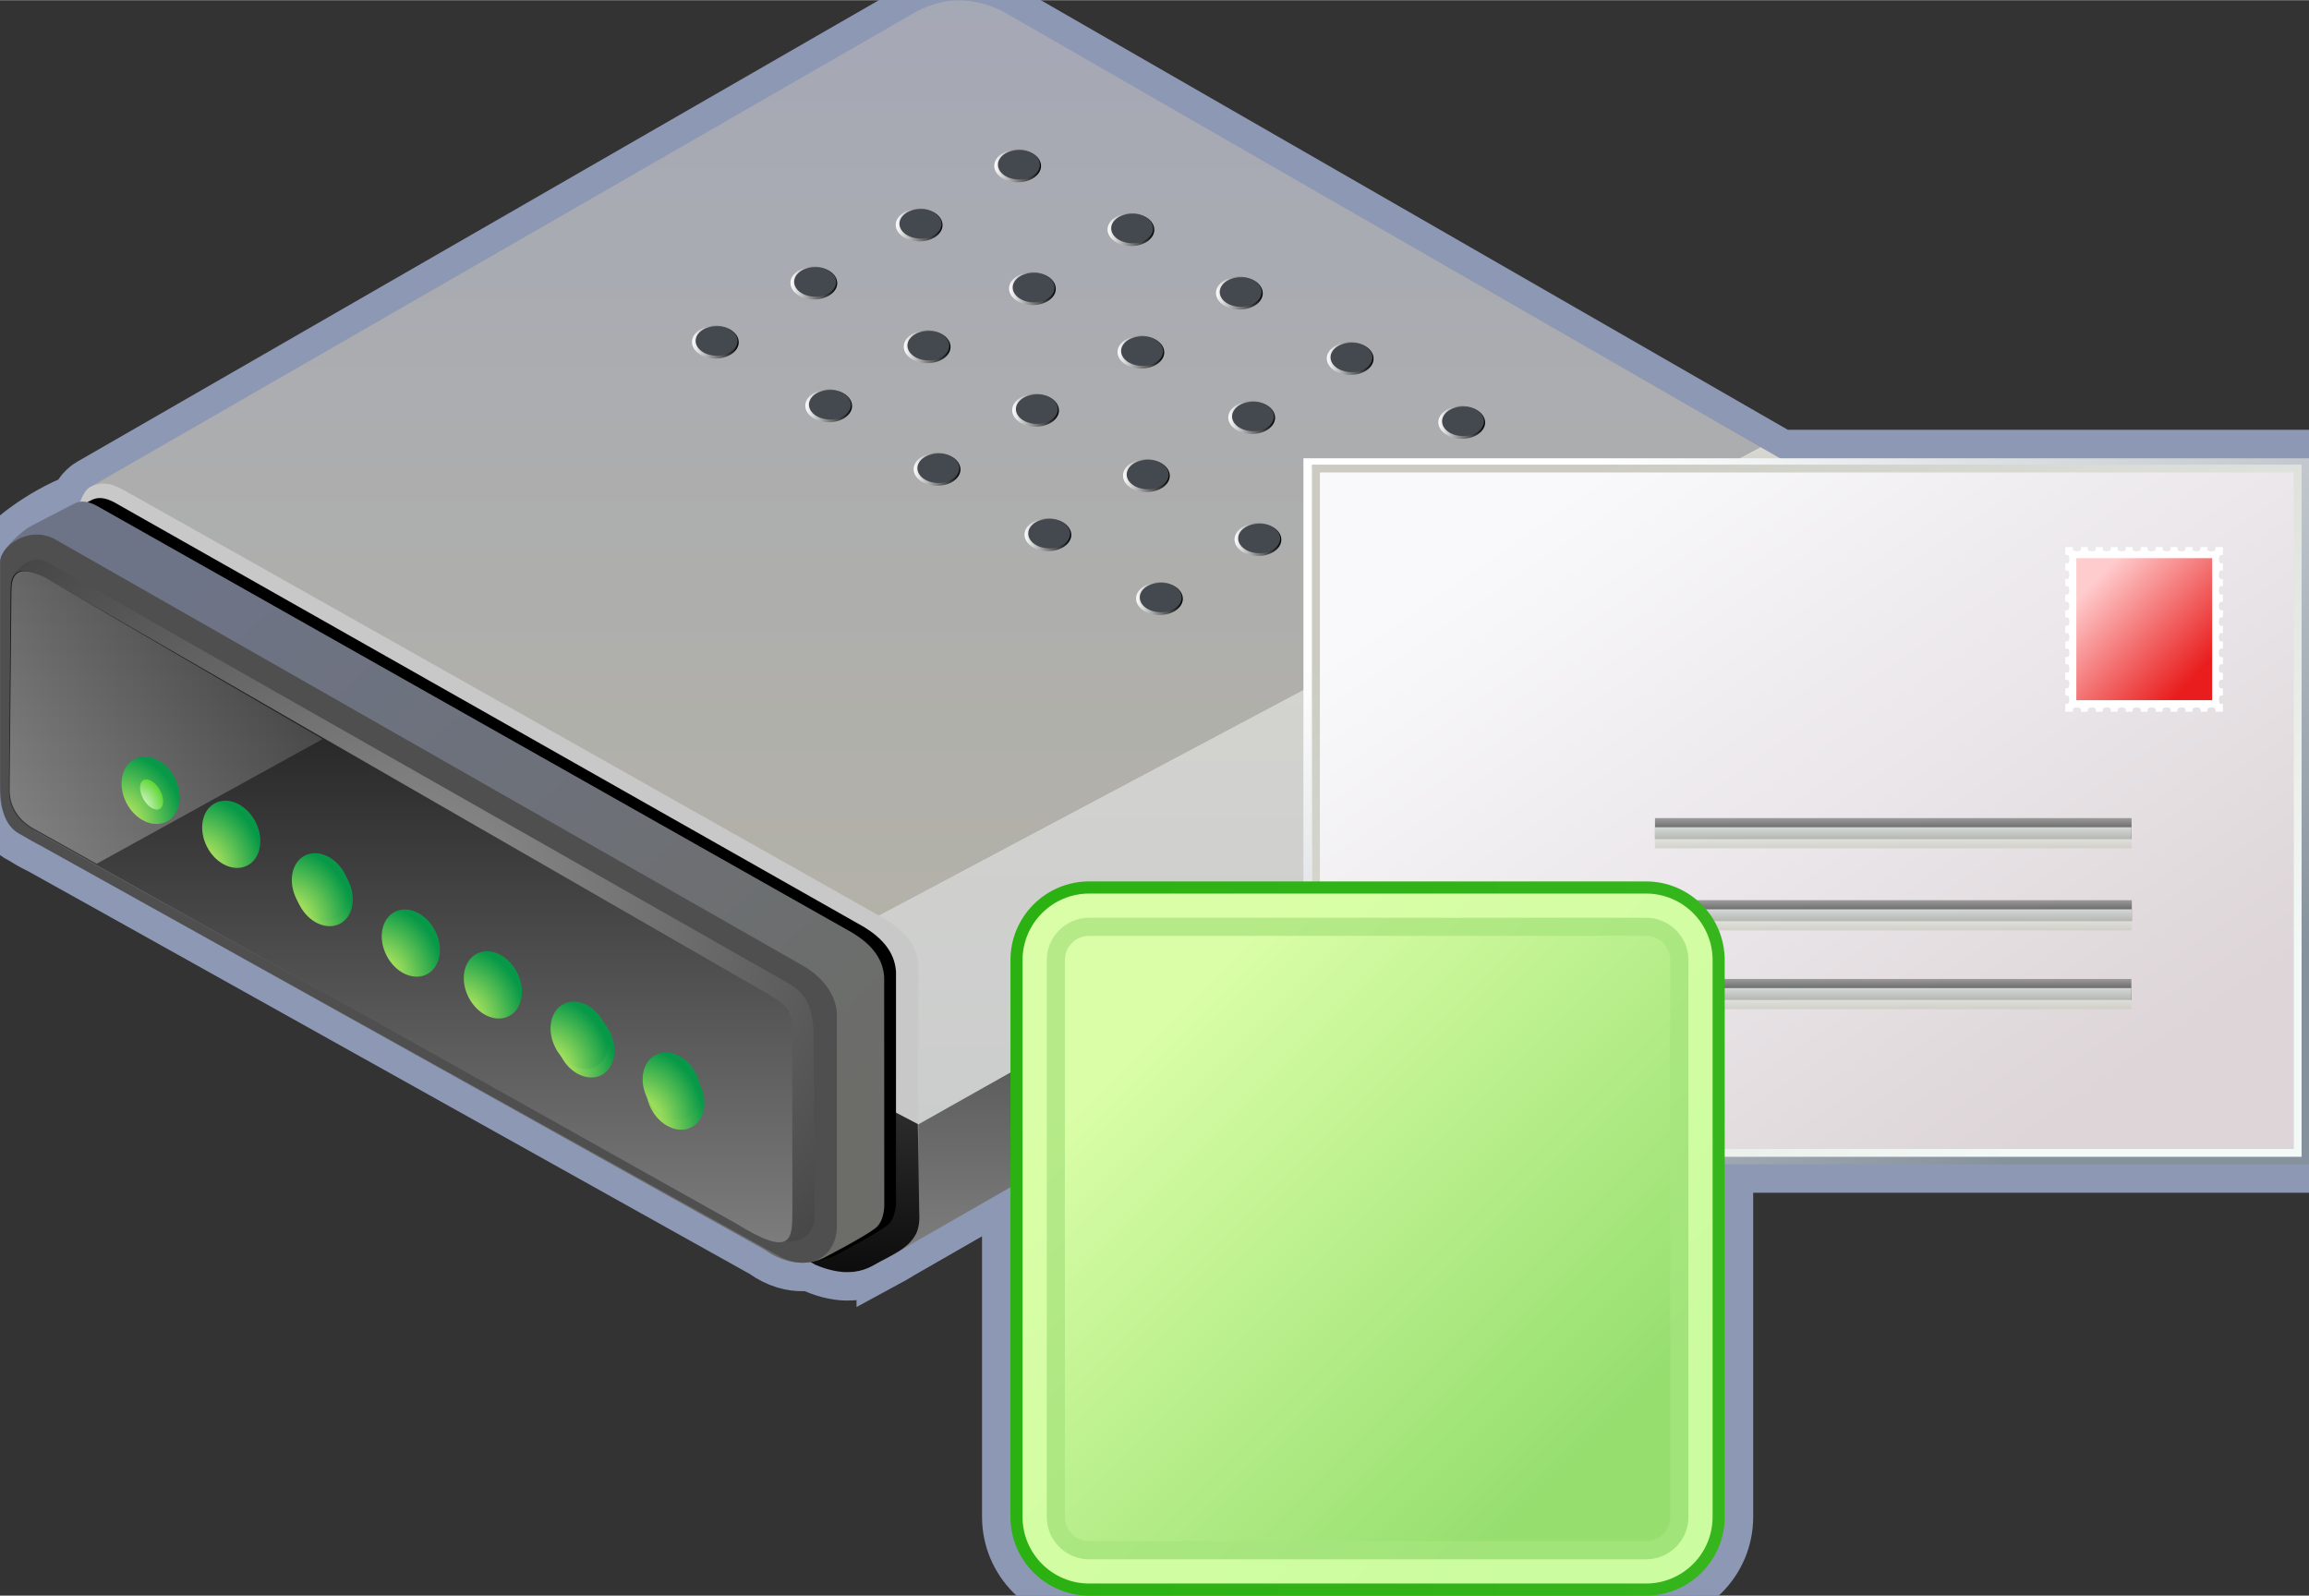 <svg xmlns="http://www.w3.org/2000/svg" xmlns:xlink="http://www.w3.org/1999/xlink" version="1.1" width="0.845" height="0.584" viewBox="0 0 60.824 42.027">
  <rect x="0" y="0" width="60.824" height="42.027" fill="#333333" stroke="none"/>
  <title><![CDATA[XMPP Gateway]]></title>
  <g transform=" scale(1) ">
    <path xmlns="http://www.w3.org/2000/svg" d="  M46.889,12.067 L46.373,11.772 L45.926,12.009 L46.376,11.768 L26.629,0.412 C26.629,0.412 26.032,0 25.248,0 C24.538,0 23.939,0.412 23.939,0.412 L2.422,12.8 C2.386,12.817 2.163,12.95 2.074,13.218 C1.09,13.589 0.26,14.298 0.146,14.462 C0.062,14.564 0.012,14.673 0.005,14.771 C0.005,14.773 0.005,14.776 0.005,14.777 C0.004,14.781 0.004,14.786 0.004,14.79 L0.004,14.795 C0.002,14.808 0.001,14.821 0.001,14.833 L0.001,20.895 C0.001,21.064 0.027,21.221 0.083,21.368 C0.15,21.613 0.271,21.817 0.484,21.944 L0.66,22.042 C0.781,22.123 0.922,22.201 1.082,22.276 L2.919,23.299 L20.137,32.911 C20.527,33.192 20.883,33.263 21.157,33.257 C21.175,33.257 21.194,33.255 21.212,33.255 C21.244,33.252 21.274,33.249 21.305,33.246 C21.32,33.245 21.337,33.243 21.352,33.24 L21.475,33.31 C21.811,33.452 22.127,33.521 22.424,33.501 C22.438,33.501 22.451,33.501 22.464,33.499 C22.487,33.498 22.512,33.492 22.537,33.489 C22.576,33.483 22.616,33.477 22.658,33.469 C22.674,33.463 22.69,33.457 22.706,33.453 C22.749,33.44 22.793,33.428 22.836,33.41 C22.898,33.386 22.958,33.358 23.018,33.322 C23.122,33.266 23.219,33.213 23.313,33.163 L23.313,33.164 L23.324,33.158 C23.387,33.124 23.448,33.092 23.506,33.059 C23.573,33.022 23.635,32.983 23.697,32.944 L26.619,31.266 L26.619,39.954 C26.619,41.096 27.548,42.027 28.691,42.027 L43.361,42.027 C44.504,42.027 45.433,41.097 45.433,39.954 L45.433,30.665 L60.824,30.665 L60.824,30.561 L60.824,12.067 L46.889,12.067 Z" style="stroke-width: 1.5; stroke: #8d98b5; stroke-dasharray: none; stroke-linecap: butt; stroke-linejoin: miter; fill: none; "/>
    <defs xmlns="http://www.w3.org/2000/svg" xmlns:xlink="http://www.w3.org/1999/xlink">
      <linearGradient id="grad9802">
        <stop offset="0%" stop-color="#515872" stop-opacity="1"/>
        <stop offset="100%" stop-color="#95a8c2" stop-opacity="1"/>
      </linearGradient>
      <linearGradient xlink:href="#grad9802" id="grad9803" x1="0" y1="0" x2="0" y2="1" gradientTransform="rotate(180 .5 .5)" gradientUnits="objectBoundingBox">
  </linearGradient>
    </defs>
    <path xmlns="http://www.w3.org/2000/svg" d="  M26.5,0.37 C26.5,0.37 25.709,0.043 25.235,0.057 C24.842,0.069 24.154,0.355 24.154,0.355 L2.495,12.831 L22.46,24.611 L46.376,11.768 L26.5,0.37 Z" style="fill-rule: evenodd; fill: url(#grad9803); "/>
    <defs xmlns="http://www.w3.org/2000/svg" xmlns:xlink="http://www.w3.org/1999/xlink">
      <linearGradient id="grad9804">
        <stop offset="0%" stop-color="#7f7f7f" stop-opacity="1"/>
        <stop offset="100%" stop-color="#0c0c0c" stop-opacity="1"/>
      </linearGradient>
      <linearGradient xlink:href="#grad9804" id="grad9805" x1="0" y1="0" x2="0" y2="1" gradientTransform="rotate(180 .5 .5)" gradientUnits="objectBoundingBox">
  </linearGradient>
    </defs>
    <path xmlns="http://www.w3.org/2000/svg" d="  M23.303,29.993 L23.313,33.165 L47.501,19.283 C47.991,19.003 48.048,18.841 48.041,18.163 C48.04,18.105 48.04,16.178 48.04,16.178 L23.303,29.993 Z" style="fill-rule: evenodd; fill: url(#grad9805); "/>
    <defs xmlns="http://www.w3.org/2000/svg" xmlns:xlink="http://www.w3.org/1999/xlink">
      <linearGradient id="grad9806">
        <stop offset="0%" stop-color="#858273" stop-opacity="1"/>
        <stop offset="100%" stop-color="#6e7488" stop-opacity="1"/>
      </linearGradient>
      <linearGradient xlink:href="#grad9806" id="grad9807" x1="0" y1="0" x2="0" y2="1" gradientTransform="rotate(180 .5 .5)" gradientUnits="objectBoundingBox">
  </linearGradient>
    </defs>
    <path xmlns="http://www.w3.org/2000/svg" d="  M26.629,0.413 C26.629,0.413 26.032,0.001 25.248,0.001 C24.538,0.001 23.939,0.413 23.939,0.413 L2.418,12.799 L22.461,24.611 L46.376,11.768 L26.629,0.413 Z" style="fill-rule: evenodd; fill: url(#grad9807); "/>
    <defs xmlns="http://www.w3.org/2000/svg" xmlns:xlink="http://www.w3.org/1999/xlink">
      <linearGradient id="grad9808">
        <stop offset="0%" stop-color="#ffffff" stop-opacity="0.38"/>
        <stop offset="100%" stop-color="#ffffff" stop-opacity="0.38"/>
      </linearGradient>
      <linearGradient xlink:href="#grad9808" id="grad9809" x1="0" y1="0" x2="0" y2="1" gradientTransform="rotate(180 .5 .5)" gradientUnits="objectBoundingBox">
  </linearGradient>
    </defs>
    <path xmlns="http://www.w3.org/2000/svg" d="  M26.629,0.413 C26.629,0.413 26.032,0.001 25.248,0.001 C24.538,0.001 23.939,0.413 23.939,0.413 L2.418,12.799 L23.109,24.184 L46.376,11.768 L26.629,0.413 Z" style="fill-rule: evenodd; fill: url(#grad9809); "/>
    <defs xmlns="http://www.w3.org/2000/svg" xmlns:xlink="http://www.w3.org/1999/xlink">
      <linearGradient id="grad9810">
        <stop offset="0%" stop-color="#858273" stop-opacity="1"/>
        <stop offset="100%" stop-color="#616766" stop-opacity="1"/>
      </linearGradient>
      <linearGradient xlink:href="#grad9810" id="grad9811" x1="0" y1="0" x2="0" y2="1" gradientTransform="rotate(-0 .5 .5)" gradientUnits="objectBoundingBox">
  </linearGradient>
    </defs>
    <path xmlns="http://www.w3.org/2000/svg" d="  M23.773,25.061 C23.773,26.799 23.809,29.828 23.809,29.828 L48.04,16.177 C48.04,16.177 48.038,13.393 48.035,13.342 C48.014,12.659 47.501,12.417 47.501,12.417 L46.374,11.771 L23.055,24.157 C23.055,24.157 23.773,24.305 23.773,25.061 Z" style="fill-rule: evenodd; fill: url(#grad9811); "/>
    <defs xmlns="http://www.w3.org/2000/svg" xmlns:xlink="http://www.w3.org/1999/xlink">
      <linearGradient id="grad9812">
        <stop offset="0%" stop-color="#ffffff" stop-opacity="0.671"/>
        <stop offset="100%" stop-color="#ffffff" stop-opacity="0.671"/>
      </linearGradient>
      <linearGradient xlink:href="#grad9812" id="grad9813" x1="0" y1="0" x2="0" y2="1" gradientTransform="rotate(-0 .5 .5)" gradientUnits="objectBoundingBox">
  </linearGradient>
    </defs>
    <path xmlns="http://www.w3.org/2000/svg" d="  M23.773,25.061 C23.773,26.799 23.809,29.828 23.809,29.828 L48.04,16.177 C48.04,16.177 48.038,13.393 48.035,13.342 C48.014,12.659 47.501,12.417 47.501,12.417 L46.374,11.771 L23.055,24.157 C23.055,24.157 23.773,24.305 23.773,25.061 Z" style="fill-rule: evenodd; fill: url(#grad9813); "/>
    <path xmlns="http://www.w3.org/2000/svg" d="  M24.196,25.424 C24.161,24.869 23.789,24.499 23.351,24.224 C23.351,24.224 3.704,13.145 3.341,12.949 C3.086,12.812 2.905,12.706 2.632,12.739 C2.308,12.79 2.242,12.932 2.159,13.1 C2.074,13.268 1.988,13.636 1.99,13.964 L2.006,21.31 C2.006,21.913 2.314,22.234 2.887,22.588 L21.475,33.286 C22.045,33.523 22.504,33.614 23.018,33.322 C23.485,33.057 23.868,32.926 24.088,32.527 C24.215,32.3 24.184,31.979 24.184,31.979 L24.196,25.424 Z" style="fill-rule: evenodd; fill: #c9c8c9; "/>
    <defs xmlns="http://www.w3.org/2000/svg" xmlns:xlink="http://www.w3.org/1999/xlink">
      <linearGradient id="grad9814">
        <stop offset="0%" stop-color="#7f7f7f" stop-opacity="1"/>
        <stop offset="100%" stop-color="#0c0c0c" stop-opacity="1"/>
      </linearGradient>
      <linearGradient xlink:href="#grad9814" id="grad9815" x1="0" y1="0" x2="0" y2="1" gradientTransform="rotate(-0 .5 .5)" gradientUnits="objectBoundingBox">
  </linearGradient>
    </defs>
    <path xmlns="http://www.w3.org/2000/svg" d="  M24.178,29.605 L1.983,17.965 C1.983,17.965 1.73,21.757 2.303,22.111 L21.475,33.31 C22.045,33.549 22.551,33.59 23.018,33.322 C23.483,33.056 23.9,32.912 24.12,32.516 C24.246,32.285 24.215,31.966 24.215,31.966 L24.178,29.605 Z" style="fill-rule: evenodd; fill: url(#grad9815); "/>
    <path xmlns="http://www.w3.org/2000/svg" d="  M23.603,25.59 C23.567,25.045 23.197,24.682 22.759,24.413 C22.759,24.413 3.174,13.316 3.021,13.233 C2.759,13.091 2.572,13.086 2.415,13.166 C1.99,13.383 1.197,13.789 1.149,13.832 C0.869,14.033 0.417,14.414 0.42,14.738 L0.42,20.863 C0.42,21.455 0.722,21.902 1.568,22.285 L20.414,32.846 C21.29,33.475 22.001,33.065 22.001,33.065 C22.001,33.065 23.05,32.519 23.363,32.28 C23.632,32.074 23.602,31.602 23.602,31.602 L23.603,25.59 Z" style="fill-rule: evenodd; fill: #000000; "/>
    <defs xmlns="http://www.w3.org/2000/svg" xmlns:xlink="http://www.w3.org/1999/xlink">
      <linearGradient id="grad9816">
        <stop offset="0%" stop-color="#6c6d69" stop-opacity="1"/>
        <stop offset="100%" stop-color="#6e7488" stop-opacity="1"/>
      </linearGradient>
      <linearGradient xlink:href="#grad9816" id="grad9817" x1="0" y1="0" x2="0" y2="1" gradientTransform="rotate(135 .5 .5)" gradientUnits="objectBoundingBox">
  </linearGradient>
    </defs>
    <path xmlns="http://www.w3.org/2000/svg" d="  M23.291,25.73 C23.256,25.191 22.89,24.832 22.456,24.567 C22.456,24.567 2.712,13.406 2.561,13.325 C2.301,13.184 2.117,13.18 1.961,13.259 C1.541,13.473 0.756,13.876 0.708,13.918 C0.43,14.116 0,14.514 0.002,14.833 L0.002,20.895 C0.002,21.481 0.298,21.923 1.139,22.302 L20.137,32.911 C21.003,33.533 21.706,33.127 21.706,33.127 C21.706,33.127 22.746,32.588 23.056,32.351 C23.322,32.148 23.294,31.68 23.294,31.68 L23.291,25.73 Z" style="fill-rule: evenodd; fill: url(#grad9817); "/>
    <path xmlns="http://www.w3.org/2000/svg" d="  M22.045,32.261 C22.064,33.021 21.424,33.502 20.604,33.13 L0.484,21.944 C0.09,21.709 0.004,21.207 0.004,20.672 L0.004,14.79 C0.004,14.408 0.721,13.833 1.424,14.186 L21.235,25.481 C21.735,25.802 22.045,26.265 22.045,26.734 L22.045,32.261 Z" style="fill-rule: evenodd; fill: #4f4f4f; "/>
    <defs xmlns="http://www.w3.org/2000/svg">
      <radialGradient id="grad9818" cx="50%" cy="50%" r="100%">
        <stop offset="0%" stop-color="#929292" stop-opacity="1"/>
        <stop offset="100%" stop-color="#252425" stop-opacity="1"/>
      </radialGradient>
    </defs>
    <path xmlns="http://www.w3.org/2000/svg" d="  M21.462,31.988 C21.462,32.714 20.765,33.115 19.134,32.028 L1.165,22.031 C1.041,21.965 0.279,21.529 0.227,20.901 L0.283,15.374 C0.326,15.064 0.746,14.577 1.224,14.789 L20.791,25.91 C21.142,26.123 21.4,26.416 21.425,27.113 L21.462,31.988 Z" style="fill-rule: evenodd; fill: url(#grad9818); "/>
    <defs xmlns="http://www.w3.org/2000/svg" xmlns:xlink="http://www.w3.org/1999/xlink">
      <linearGradient id="grad9819">
        <stop offset="0%" stop-color="#7f7f7f" stop-opacity="1"/>
        <stop offset="100%" stop-color="#0c0c0c" stop-opacity="1"/>
      </linearGradient>
      <linearGradient xlink:href="#grad9819" id="grad9820" x1="0" y1="0" x2="0" y2="1" gradientTransform="rotate(180 .5 .5)" gradientUnits="objectBoundingBox">
  </linearGradient>
    </defs>
    <path xmlns="http://www.w3.org/2000/svg" d="  M20.873,31.841 C20.87,32.62 20.904,33.164 19.375,32.216 L0.86,21.838 C0.735,21.77 0.242,21.477 0.232,20.848 L0.281,15.601 C0.281,15.291 0.294,14.783 1.122,15.175 L20.314,26.227 C20.663,26.442 20.866,26.623 20.866,27.005 L20.873,31.841 Z" style="fill-rule: evenodd; fill: url(#grad9820); "/>
    <defs xmlns="http://www.w3.org/2000/svg" xmlns:xlink="http://www.w3.org/1999/xlink">
      <linearGradient id="grad9821">
        <stop offset="0%" stop-color="#7f7f7f" stop-opacity="0.369"/>
        <stop offset="100%" stop-color="#ffffff" stop-opacity="0.369"/>
      </linearGradient>
      <linearGradient xlink:href="#grad9821" id="grad9822" x1="0" y1="0" x2="0" y2="1" gradientTransform="rotate(90 .5 .5)" gradientUnits="objectBoundingBox">
  </linearGradient>
    </defs>
    <path xmlns="http://www.w3.org/2000/svg" d="  M2.548,22.747 L0.882,21.817 C0.758,21.75 0.266,21.457 0.254,20.831 L0.3,15.608 C0.3,15.299 0.314,14.791 1.141,15.183 L8.498,19.464 L2.548,22.747 Z" style="fill-rule: evenodd; fill: url(#grad9822); "/>
    <defs xmlns="http://www.w3.org/2000/svg">
      <linearGradient id="grad9823">
        <stop offset="0%" stop-color="#ffffff" stop-opacity="1"/>
        <stop offset="100%" stop-color="#000000" stop-opacity="1"/>
      </linearGradient>
    </defs>
    <path xmlns="http://www.w3.org/2000/svg" d="  M26.811,3.932 C26.473,3.929 26.195,4.12 26.192,4.358 C26.189,4.597 26.462,4.793 26.802,4.796 C27.142,4.799 27.42,4.609 27.423,4.37 C27.425,4.132 27.151,3.936 26.811,3.932 Z" style="fill-rule: evenodd; fill: url(#grad9823); "/>
    <path xmlns="http://www.w3.org/2000/svg" d="  M26.846,3.948 C26.54,3.944 26.291,4.117 26.288,4.331 C26.286,4.546 26.531,4.721 26.838,4.723 C27.141,4.727 27.39,4.556 27.393,4.342 C27.396,4.127 27.15,3.951 26.846,3.948 Z" style="fill-rule: evenodd; fill: #44494f; "/>
    <defs xmlns="http://www.w3.org/2000/svg">
      <linearGradient id="grad9824">
        <stop offset="0%" stop-color="#ffffff" stop-opacity="1"/>
        <stop offset="100%" stop-color="#000000" stop-opacity="1"/>
      </linearGradient>
    </defs>
    <path xmlns="http://www.w3.org/2000/svg" d="  M29.796,5.611 C29.456,5.608 29.179,5.799 29.176,6.038 C29.174,6.276 29.446,6.473 29.788,6.476 C30.126,6.48 30.404,6.289 30.406,6.05 C30.41,5.811 30.136,5.615 29.796,5.611 Z" style="fill-rule: evenodd; fill: url(#grad9824); "/>
    <path xmlns="http://www.w3.org/2000/svg" d="  M29.829,5.626 A0.388,0.552 90.756 1,1 29.272,6.007 A0.388,0.552 90.756 0,1 29.829,5.626 Z" style="fill-rule: evenodd; fill: #44494f; "/>
    <defs xmlns="http://www.w3.org/2000/svg">
      <linearGradient id="grad9825">
        <stop offset="0%" stop-color="#ffffff" stop-opacity="1"/>
        <stop offset="100%" stop-color="#000000" stop-opacity="1"/>
      </linearGradient>
    </defs>
    <path xmlns="http://www.w3.org/2000/svg" d="  M32.654,7.284 C32.314,7.28 32.035,7.471 32.032,7.71 C32.031,7.949 32.303,8.145 32.645,8.148 C32.984,8.152 33.261,7.961 33.263,7.723 C33.266,7.484 32.993,7.288 32.654,7.284 Z" style="fill-rule: evenodd; fill: url(#grad9825); "/>
    <path xmlns="http://www.w3.org/2000/svg" d="  M33.233,7.688 A0.551,0.388 180 1,1 32.682,7.3 A0.551,0.388 180 0,1 33.233,7.688 Z" style="fill-rule: evenodd; fill: #44494f; "/>
    <defs xmlns="http://www.w3.org/2000/svg">
      <linearGradient id="grad9826">
        <stop offset="0%" stop-color="#ffffff" stop-opacity="1"/>
        <stop offset="100%" stop-color="#000000" stop-opacity="1"/>
      </linearGradient>
    </defs>
    <path xmlns="http://www.w3.org/2000/svg" d="  M35.572,9.007 C35.232,9.004 34.955,9.194 34.951,9.434 C34.949,9.671 35.221,9.868 35.563,9.871 C35.903,9.874 36.181,9.685 36.182,9.445 C36.185,9.206 35.911,9.011 35.572,9.007 Z" style="fill-rule: evenodd; fill: url(#grad9826); "/>
    <path xmlns="http://www.w3.org/2000/svg" d="  M35.607,9.023 C35.301,9.019 35.052,9.191 35.049,9.405 C35.047,9.619 35.291,9.795 35.598,9.797 C35.901,9.8 36.15,9.63 36.153,9.415 C36.154,9.201 35.91,9.026 35.607,9.023 Z" style="fill-rule: evenodd; fill: #44494f; "/>
    <defs xmlns="http://www.w3.org/2000/svg">
      <linearGradient id="grad9827">
        <stop offset="0%" stop-color="#ffffff" stop-opacity="1"/>
        <stop offset="100%" stop-color="#000000" stop-opacity="1"/>
      </linearGradient>
    </defs>
    <path xmlns="http://www.w3.org/2000/svg" d="  M38.51,10.69 C38.169,10.686 37.892,10.877 37.889,11.116 C37.886,11.354 38.158,11.552 38.501,11.554 C38.841,11.557 39.118,11.367 39.121,11.128 C39.122,10.889 38.85,10.694 38.51,10.69 Z" style="fill-rule: evenodd; fill: url(#grad9827); "/>
    <path xmlns="http://www.w3.org/2000/svg" d="  M39.09,11.092 A0.551,0.388 180 1,1 38.539,10.705 A0.551,0.388 180 0,1 39.09,11.092 Z" style="fill-rule: evenodd; fill: #44494f; "/>
    <defs xmlns="http://www.w3.org/2000/svg">
      <linearGradient id="grad9828">
        <stop offset="0%" stop-color="#ffffff" stop-opacity="1"/>
        <stop offset="100%" stop-color="#000000" stop-opacity="1"/>
      </linearGradient>
    </defs>
    <path xmlns="http://www.w3.org/2000/svg" d="  M24.218,5.488 C23.878,5.485 23.6,5.676 23.597,5.915 C23.595,6.153 23.867,6.349 24.208,6.353 C24.549,6.357 24.826,6.167 24.828,5.927 C24.831,5.687 24.556,5.492 24.218,5.488 Z" style="fill-rule: evenodd; fill: url(#grad9828); "/>
    <path xmlns="http://www.w3.org/2000/svg" d="  M24.252,5.504 A0.388,0.554 90.596 1,1 23.694,5.886 A0.388,0.554 90.596 0,1 24.252,5.504 Z" style="fill-rule: evenodd; fill: #44494f; "/>
    <defs xmlns="http://www.w3.org/2000/svg">
      <linearGradient id="grad9829">
        <stop offset="0%" stop-color="#ffffff" stop-opacity="1"/>
        <stop offset="100%" stop-color="#000000" stop-opacity="1"/>
      </linearGradient>
    </defs>
    <path xmlns="http://www.w3.org/2000/svg" d="  M27.202,7.166 C26.861,7.163 26.584,7.354 26.581,7.593 C26.58,7.832 26.852,8.028 27.194,8.031 C27.532,8.035 27.809,7.844 27.811,7.606 C27.814,7.367 27.541,7.171 27.202,7.166 Z" style="fill-rule: evenodd; fill: url(#grad9829); "/>
    <path xmlns="http://www.w3.org/2000/svg" d="  M27.234,7.183 A0.388,0.552 90.647 1,1 26.677,7.564 A0.388,0.552 90.647 0,1 27.234,7.183 Z" style="fill-rule: evenodd; fill: #44494f; "/>
    <defs xmlns="http://www.w3.org/2000/svg">
      <linearGradient id="grad9830">
        <stop offset="0%" stop-color="#ffffff" stop-opacity="1"/>
        <stop offset="100%" stop-color="#000000" stop-opacity="1"/>
      </linearGradient>
    </defs>
    <path xmlns="http://www.w3.org/2000/svg" d="  M30.058,8.839 C29.719,8.836 29.442,9.027 29.439,9.265 C29.437,9.505 29.708,9.701 30.049,9.704 C30.389,9.708 30.667,9.518 30.668,9.278 C30.671,9.04 30.398,8.844 30.058,8.839 Z" style="fill-rule: evenodd; fill: url(#grad9830); "/>
    <path xmlns="http://www.w3.org/2000/svg" d="  M30.091,8.856 A0.388,0.553 90.647 1,1 29.533,9.237 A0.388,0.553 90.647 0,1 30.091,8.856 Z" style="fill-rule: evenodd; fill: #44494f; "/>
    <defs xmlns="http://www.w3.org/2000/svg">
      <linearGradient id="grad9831">
        <stop offset="0%" stop-color="#ffffff" stop-opacity="1"/>
        <stop offset="100%" stop-color="#000000" stop-opacity="1"/>
      </linearGradient>
    </defs>
    <path xmlns="http://www.w3.org/2000/svg" d="  M32.977,10.562 C32.638,10.559 32.359,10.751 32.356,10.988 C32.355,11.227 32.627,11.424 32.968,11.426 C33.307,11.431 33.585,11.24 33.588,11.002 C33.591,10.762 33.317,10.567 32.977,10.562 Z" style="fill-rule: evenodd; fill: url(#grad9831); "/>
    <path xmlns="http://www.w3.org/2000/svg" d="  M33.011,10.578 C32.707,10.575 32.459,10.746 32.455,10.96 C32.452,11.175 32.698,11.351 33.004,11.353 C33.307,11.357 33.556,11.185 33.559,10.971 C33.56,10.757 33.316,10.582 33.011,10.578 Z" style="fill-rule: evenodd; fill: #44494f; "/>
    <defs xmlns="http://www.w3.org/2000/svg">
      <linearGradient id="grad9832">
        <stop offset="0%" stop-color="#ffffff" stop-opacity="1"/>
        <stop offset="100%" stop-color="#000000" stop-opacity="1"/>
      </linearGradient>
    </defs>
    <path xmlns="http://www.w3.org/2000/svg" d="  M35.916,12.245 C35.575,12.242 35.297,12.433 35.295,12.673 C35.292,12.911 35.564,13.107 35.907,13.11 C36.245,13.114 36.523,12.923 36.526,12.684 C36.528,12.445 36.256,12.249 35.916,12.245 Z" style="fill-rule: evenodd; fill: url(#grad9832); "/>
    <path xmlns="http://www.w3.org/2000/svg" d="  M35.946,12.261 A0.388,0.55 90.647 1,1 35.391,12.643 A0.388,0.55 90.647 0,1 35.946,12.261 Z" style="fill-rule: evenodd; fill: #44494f; "/>
    <defs xmlns="http://www.w3.org/2000/svg">
      <linearGradient id="grad9833">
        <stop offset="0%" stop-color="#ffffff" stop-opacity="1"/>
        <stop offset="100%" stop-color="#000000" stop-opacity="1"/>
      </linearGradient>
    </defs>
    <path xmlns="http://www.w3.org/2000/svg" d="  M21.444,7.019 C21.104,7.015 20.827,7.206 20.823,7.444 C20.822,7.684 21.094,7.88 21.434,7.883 C21.773,7.887 22.052,7.697 22.054,7.457 C22.057,7.218 21.783,7.022 21.444,7.019 Z" style="fill-rule: evenodd; fill: url(#grad9833); "/>
    <path xmlns="http://www.w3.org/2000/svg" d="  M21.477,7.034 A0.388,0.553 90.596 1,1 20.92,7.416 A0.388,0.553 90.596 0,1 21.477,7.034 Z" style="fill-rule: evenodd; fill: #44494f; "/>
    <defs xmlns="http://www.w3.org/2000/svg">
      <linearGradient id="grad9834">
        <stop offset="0%" stop-color="#ffffff" stop-opacity="1"/>
        <stop offset="100%" stop-color="#000000" stop-opacity="1"/>
      </linearGradient>
    </defs>
    <path xmlns="http://www.w3.org/2000/svg" d="  M24.428,8.696 C24.088,8.693 23.809,8.884 23.808,9.124 C23.806,9.362 24.076,9.559 24.419,9.561 C24.759,9.566 25.036,9.375 25.039,9.136 C25.04,8.896 24.768,8.7 24.428,8.696 Z" style="fill-rule: evenodd; fill: url(#grad9834); "/>
    <path xmlns="http://www.w3.org/2000/svg" d="  M24.46,8.714 A0.387,0.551 90.596 1,1 23.904,9.096 A0.387,0.551 90.596 0,1 24.46,8.714 Z" style="fill-rule: evenodd; fill: #44494f; "/>
    <defs xmlns="http://www.w3.org/2000/svg">
      <linearGradient id="grad9835">
        <stop offset="0%" stop-color="#ffffff" stop-opacity="1"/>
        <stop offset="100%" stop-color="#000000" stop-opacity="1"/>
      </linearGradient>
    </defs>
    <path xmlns="http://www.w3.org/2000/svg" d="  M27.285,10.37 C26.945,10.367 26.667,10.557 26.664,10.796 C26.662,11.035 26.934,11.231 27.275,11.234 C27.616,11.238 27.893,11.047 27.895,10.809 C27.898,10.57 27.625,10.373 27.285,10.37 Z" style="fill-rule: evenodd; fill: url(#grad9835); "/>
    <path xmlns="http://www.w3.org/2000/svg" d="  M27.866,10.773 A0.552,0.388 180 1,1 27.314,10.385 A0.552,0.388 180 0,1 27.866,10.773 Z" style="fill-rule: evenodd; fill: #44494f; "/>
    <defs xmlns="http://www.w3.org/2000/svg">
      <linearGradient id="grad9836">
        <stop offset="0%" stop-color="#ffffff" stop-opacity="1"/>
        <stop offset="100%" stop-color="#000000" stop-opacity="1"/>
      </linearGradient>
    </defs>
    <path xmlns="http://www.w3.org/2000/svg" d="  M30.203,12.092 C29.864,12.089 29.585,12.28 29.584,12.52 C29.581,12.758 29.853,12.955 30.194,12.957 C30.533,12.961 30.811,12.77 30.814,12.531 C30.817,12.293 30.543,12.097 30.203,12.092 Z" style="fill-rule: evenodd; fill: url(#grad9836); "/>
    <path xmlns="http://www.w3.org/2000/svg" d="  M30.237,12.108 C29.931,12.104 29.682,12.277 29.68,12.491 C29.677,12.705 29.923,12.88 30.229,12.883 C30.532,12.887 30.782,12.716 30.785,12.502 C30.788,12.287 30.541,12.112 30.237,12.108 Z" style="fill-rule: evenodd; fill: #44494f; "/>
    <defs xmlns="http://www.w3.org/2000/svg">
      <linearGradient id="grad9837">
        <stop offset="0%" stop-color="#ffffff" stop-opacity="1"/>
        <stop offset="100%" stop-color="#000000" stop-opacity="1"/>
      </linearGradient>
    </defs>
    <path xmlns="http://www.w3.org/2000/svg" d="  M33.143,13.775 C32.8,13.772 32.524,13.963 32.521,14.202 C32.519,14.441 32.791,14.637 33.133,14.639 C33.471,14.644 33.751,14.454 33.752,14.214 C33.755,13.976 33.481,13.779 33.143,13.775 Z" style="fill-rule: evenodd; fill: url(#grad9837); "/>
    <path xmlns="http://www.w3.org/2000/svg" d="  M33.173,13.791 A0.388,0.552 90.647 1,1 32.617,14.172 A0.388,0.552 90.647 0,1 33.173,13.791 Z" style="fill-rule: evenodd; fill: #44494f; "/>
    <defs xmlns="http://www.w3.org/2000/svg">
      <linearGradient id="grad9838">
        <stop offset="0%" stop-color="#ffffff" stop-opacity="1"/>
        <stop offset="100%" stop-color="#000000" stop-opacity="1"/>
      </linearGradient>
    </defs>
    <path xmlns="http://www.w3.org/2000/svg" d="  M18.85,8.574 C18.51,8.57 18.232,8.761 18.23,9.001 C18.227,9.239 18.5,9.436 18.84,9.439 C19.179,9.443 19.458,9.252 19.459,9.013 C19.462,8.774 19.189,8.577 18.85,8.574 Z" style="fill-rule: evenodd; fill: url(#grad9838); "/>
    <path xmlns="http://www.w3.org/2000/svg" d="  M18.881,8.589 A0.388,0.552 90.647 1,1 18.325,8.971 A0.388,0.552 90.647 0,1 18.881,8.589 Z" style="fill-rule: evenodd; fill: #44494f; "/>
    <defs xmlns="http://www.w3.org/2000/svg">
      <linearGradient id="grad9839">
        <stop offset="0%" stop-color="#ffffff" stop-opacity="1"/>
        <stop offset="100%" stop-color="#000000" stop-opacity="1"/>
      </linearGradient>
    </defs>
    <path xmlns="http://www.w3.org/2000/svg" d="  M21.833,10.252 C21.494,10.249 21.216,10.441 21.214,10.679 C21.212,10.918 21.483,11.114 21.824,11.117 C22.165,11.121 22.442,10.931 22.445,10.691 C22.446,10.452 22.174,10.257 21.833,10.252 Z" style="fill-rule: evenodd; fill: url(#grad9839); "/>
    <path xmlns="http://www.w3.org/2000/svg" d="  M21.867,10.269 A0.388,0.553 90.596 1,1 21.31,10.651 A0.388,0.553 90.596 0,1 21.867,10.269 Z" style="fill-rule: evenodd; fill: #44494f; "/>
    <defs xmlns="http://www.w3.org/2000/svg">
      <linearGradient id="grad9840">
        <stop offset="0%" stop-color="#ffffff" stop-opacity="1"/>
        <stop offset="100%" stop-color="#000000" stop-opacity="1"/>
      </linearGradient>
    </defs>
    <path xmlns="http://www.w3.org/2000/svg" d="  M24.691,11.925 C24.35,11.922 24.072,12.113 24.069,12.352 C24.067,12.591 24.34,12.787 24.681,12.79 C25.021,12.794 25.297,12.604 25.3,12.364 C25.303,12.125 25.03,11.93 24.691,11.925 Z" style="fill-rule: evenodd; fill: url(#grad9840); "/>
    <path xmlns="http://www.w3.org/2000/svg" d="  M25.271,12.329 A0.552,0.388 180 1,1 24.719,11.941 A0.552,0.388 180 0,1 25.271,12.329 Z" style="fill-rule: evenodd; fill: #44494f; "/>
    <defs xmlns="http://www.w3.org/2000/svg">
      <linearGradient id="grad9841">
        <stop offset="0%" stop-color="#ffffff" stop-opacity="1"/>
        <stop offset="100%" stop-color="#000000" stop-opacity="1"/>
      </linearGradient>
    </defs>
    <path xmlns="http://www.w3.org/2000/svg" d="  M27.61,13.649 C27.268,13.646 26.991,13.836 26.989,14.075 C26.986,14.314 27.258,14.51 27.6,14.512 C27.939,14.517 28.216,14.326 28.22,14.087 C28.221,13.848 27.949,13.653 27.61,13.649 Z" style="fill-rule: evenodd; fill: url(#grad9841); "/>
    <path xmlns="http://www.w3.org/2000/svg" d="  M27.643,13.664 C27.337,13.661 27.088,13.832 27.086,14.046 C27.084,14.261 27.327,14.437 27.634,14.439 C27.938,14.443 28.186,14.273 28.19,14.057 C28.192,13.843 27.947,13.668 27.643,13.664 Z" style="fill-rule: evenodd; fill: #44494f; "/>
    <defs xmlns="http://www.w3.org/2000/svg">
      <linearGradient id="grad9842">
        <stop offset="0%" stop-color="#ffffff" stop-opacity="1"/>
        <stop offset="100%" stop-color="#000000" stop-opacity="1"/>
      </linearGradient>
    </defs>
    <path xmlns="http://www.w3.org/2000/svg" d="  M30.547,15.331 C30.206,15.328 29.93,15.518 29.927,15.758 C29.925,15.996 30.197,16.192 30.538,16.195 C30.878,16.199 31.155,16.009 31.158,15.77 C31.16,15.531 30.887,15.335 30.547,15.331 Z" style="fill-rule: evenodd; fill: url(#grad9842); "/>
    <path xmlns="http://www.w3.org/2000/svg" d="  M30.581,15.347 C30.275,15.344 30.026,15.514 30.024,15.728 C30.02,15.943 30.266,16.119 30.572,16.121 C30.878,16.125 31.126,15.954 31.127,15.74 C31.132,15.526 30.886,15.351 30.581,15.347 Z" style="fill-rule: evenodd; fill: #44494f; "/>
    <defs xmlns="http://www.w3.org/2000/svg">
      <radialGradient id="grad9843" cx="0%" cy="100%" r="100%">
        <stop offset="0%" stop-color="#e8ff66" stop-opacity="1"/>
        <stop offset="100%" stop-color="#079948" stop-opacity="1"/>
      </radialGradient>
    </defs>
    <path xmlns="http://www.w3.org/2000/svg" d="  M4.606,20.486 C4.841,20.941 4.744,21.456 4.391,21.637 C4.039,21.818 3.562,21.598 3.329,21.143 C3.096,20.688 3.193,20.174 3.546,19.992 C3.898,19.811 4.374,20.032 4.606,20.486 Z" style="fill-rule: evenodd; fill: url(#grad9843); "/>
    <defs xmlns="http://www.w3.org/2000/svg">
      <radialGradient id="grad9844" cx="0%" cy="100%" r="100%">
        <stop offset="0%" stop-color="#ffffff" stop-opacity="1"/>
        <stop offset="100%" stop-color="#62d839" stop-opacity="1"/>
      </radialGradient>
    </defs>
    <path xmlns="http://www.w3.org/2000/svg" d="  M3.774,20.547 C3.89,20.475 4.083,20.587 4.205,20.795 C4.326,21.003 4.328,21.228 4.213,21.3 C4.095,21.37 3.902,21.259 3.781,21.051 C3.661,20.843 3.657,20.617 3.774,20.547 Z" style="fill-rule: evenodd; fill: url(#grad9844); "/>
    <defs xmlns="http://www.w3.org/2000/svg">
      <radialGradient id="grad9845" cx="0%" cy="100%" r="100%">
        <stop offset="0%" stop-color="#ffffff" stop-opacity="1"/>
        <stop offset="100%" stop-color="#62d839" stop-opacity="1"/>
      </radialGradient>
    </defs>
    <path xmlns="http://www.w3.org/2000/svg" d="  M15.188,27.072 C15.304,27.002 15.497,27.113 15.62,27.321 C15.74,27.529 15.743,27.755 15.627,27.826 C15.509,27.898 15.316,27.785 15.196,27.578 C15.074,27.37 15.071,27.144 15.188,27.072 Z" style="fill-rule: evenodd; fill: url(#grad9845); "/>
    <defs xmlns="http://www.w3.org/2000/svg">
      <radialGradient id="grad9846" cx="0%" cy="100%" r="100%">
        <stop offset="0%" stop-color="#e8ff66" stop-opacity="1"/>
        <stop offset="100%" stop-color="#079948" stop-opacity="1"/>
      </radialGradient>
    </defs>
    <path xmlns="http://www.w3.org/2000/svg" d="  M16.059,27.163 C16.292,27.618 16.195,28.133 15.842,28.316 C15.491,28.495 15.014,28.274 14.78,27.82 C14.548,27.367 14.644,26.851 14.997,26.669 C15.35,26.488 15.825,26.71 16.059,27.163 Z" style="fill-rule: evenodd; fill: url(#grad9846); "/>
    <defs xmlns="http://www.w3.org/2000/svg">
      <radialGradient id="grad9847" cx="0%" cy="100%" r="100%">
        <stop offset="0%" stop-color="#ffffff" stop-opacity="1"/>
        <stop offset="100%" stop-color="#62d839" stop-opacity="1"/>
      </radialGradient>
    </defs>
    <path xmlns="http://www.w3.org/2000/svg" d="  M15.188,27.072 C15.304,27.002 15.497,27.113 15.62,27.321 C15.74,27.529 15.743,27.755 15.627,27.826 C15.509,27.898 15.316,27.785 15.196,27.578 C15.074,27.37 15.071,27.144 15.188,27.072 Z" style="fill-rule: evenodd; fill: url(#grad9847); "/>
    <defs xmlns="http://www.w3.org/2000/svg">
      <radialGradient id="grad9848" cx="0%" cy="100%" r="100%">
        <stop offset="0%" stop-color="#e8ff66" stop-opacity="1"/>
        <stop offset="100%" stop-color="#079948" stop-opacity="1"/>
      </radialGradient>
    </defs>
    <path xmlns="http://www.w3.org/2000/svg" d="  M15.908,26.937 C16.141,27.391 16.045,27.907 15.691,28.088 C15.338,28.27 14.863,28.047 14.63,27.593 C14.396,27.14 14.493,26.623 14.847,26.442 C15.199,26.262 15.674,26.483 15.908,26.937 Z" style="fill-rule: evenodd; fill: url(#grad9848); "/>
    <defs xmlns="http://www.w3.org/2000/svg">
      <radialGradient id="grad9849" cx="0%" cy="100%" r="100%">
        <stop offset="0%" stop-color="#ffffff" stop-opacity="1"/>
        <stop offset="100%" stop-color="#62d839" stop-opacity="1"/>
      </radialGradient>
    </defs>
    <path xmlns="http://www.w3.org/2000/svg" d="  M12.845,25.689 C12.962,25.617 13.156,25.73 13.277,25.938 C13.398,26.146 13.402,26.372 13.285,26.444 C13.168,26.514 12.975,26.402 12.853,26.195 C12.733,25.987 12.73,25.761 12.845,25.689 Z" style="fill-rule: evenodd; fill: url(#grad9849); "/>
    <defs xmlns="http://www.w3.org/2000/svg">
      <radialGradient id="grad9850" cx="0%" cy="100%" r="100%">
        <stop offset="0%" stop-color="#e8ff66" stop-opacity="1"/>
        <stop offset="100%" stop-color="#079948" stop-opacity="1"/>
      </radialGradient>
    </defs>
    <path xmlns="http://www.w3.org/2000/svg" d="  M13.621,25.612 C13.855,26.065 13.759,26.581 13.406,26.762 C13.052,26.943 12.578,26.722 12.344,26.267 C12.111,25.813 12.208,25.297 12.561,25.117 C12.913,24.934 13.389,25.156 13.621,25.612 Z" style="fill-rule: evenodd; fill: url(#grad9850); "/>
    <defs xmlns="http://www.w3.org/2000/svg">
      <radialGradient id="grad9851" cx="0%" cy="100%" r="100%">
        <stop offset="0%" stop-color="#ffffff" stop-opacity="1"/>
        <stop offset="100%" stop-color="#62d839" stop-opacity="1"/>
      </radialGradient>
    </defs>
    <path xmlns="http://www.w3.org/2000/svg" d="  M10.666,24.532 C10.782,24.461 10.976,24.573 11.097,24.781 C11.218,24.988 11.221,25.214 11.105,25.285 C10.987,25.355 10.794,25.245 10.674,25.037 C10.553,24.828 10.55,24.602 10.666,24.532 Z" style="fill-rule: evenodd; fill: url(#grad9851); "/>
    <defs xmlns="http://www.w3.org/2000/svg">
      <radialGradient id="grad9852" cx="0%" cy="100%" r="100%">
        <stop offset="0%" stop-color="#e8ff66" stop-opacity="1"/>
        <stop offset="100%" stop-color="#079948" stop-opacity="1"/>
      </radialGradient>
    </defs>
    <path xmlns="http://www.w3.org/2000/svg" d="  M11.461,24.51 C11.695,24.964 11.597,25.48 11.245,25.66 C10.891,25.841 10.416,25.62 10.183,25.166 C9.949,24.712 10.046,24.197 10.399,24.015 C10.751,23.835 11.227,24.056 11.461,24.51 Z" style="fill-rule: evenodd; fill: url(#grad9852); "/>
    <defs xmlns="http://www.w3.org/2000/svg">
      <radialGradient id="grad9853" cx="0%" cy="100%" r="100%">
        <stop offset="0%" stop-color="#ffffff" stop-opacity="1"/>
        <stop offset="100%" stop-color="#62d839" stop-opacity="1"/>
      </radialGradient>
    </defs>
    <path xmlns="http://www.w3.org/2000/svg" d="  M17.555,28.449 C17.672,28.378 17.866,28.49 17.987,28.698 C18.108,28.906 18.11,29.131 17.995,29.203 C17.878,29.274 17.684,29.162 17.564,28.954 C17.444,28.747 17.44,28.521 17.555,28.449 Z" style="fill-rule: evenodd; fill: url(#grad9853); "/>
    <defs xmlns="http://www.w3.org/2000/svg">
      <radialGradient id="grad9854" cx="0%" cy="100%" r="100%">
        <stop offset="0%" stop-color="#e8ff66" stop-opacity="1"/>
        <stop offset="100%" stop-color="#079948" stop-opacity="1"/>
      </radialGradient>
    </defs>
    <path xmlns="http://www.w3.org/2000/svg" d="  M18.427,28.54 C18.661,28.995 18.565,29.509 18.212,29.691 C17.859,29.872 17.383,29.65 17.149,29.196 C16.917,28.742 17.013,28.226 17.367,28.046 C17.72,27.865 18.194,28.086 18.427,28.54 Z" style="fill-rule: evenodd; fill: url(#grad9854); "/>
    <defs xmlns="http://www.w3.org/2000/svg">
      <radialGradient id="grad9855" cx="0%" cy="100%" r="100%">
        <stop offset="0%" stop-color="#ffffff" stop-opacity="1"/>
        <stop offset="100%" stop-color="#62d839" stop-opacity="1"/>
      </radialGradient>
    </defs>
    <path xmlns="http://www.w3.org/2000/svg" d="  M17.555,28.449 C17.672,28.378 17.866,28.49 17.987,28.698 C18.108,28.906 18.11,29.131 17.995,29.203 C17.878,29.274 17.684,29.162 17.564,28.954 C17.444,28.747 17.44,28.521 17.555,28.449 Z" style="fill-rule: evenodd; fill: url(#grad9855); "/>
    <defs xmlns="http://www.w3.org/2000/svg">
      <radialGradient id="grad9856" cx="0%" cy="100%" r="100%">
        <stop offset="0%" stop-color="#e8ff66" stop-opacity="1"/>
        <stop offset="100%" stop-color="#079948" stop-opacity="1"/>
      </radialGradient>
    </defs>
    <path xmlns="http://www.w3.org/2000/svg" d="  M18.333,28.276 C18.566,28.73 18.471,29.246 18.117,29.428 C17.763,29.608 17.288,29.387 17.056,28.933 C16.822,28.477 16.919,27.963 17.273,27.782 C17.624,27.599 18.1,27.82 18.333,28.276 Z" style="fill-rule: evenodd; fill: url(#grad9856); "/>
    <defs xmlns="http://www.w3.org/2000/svg">
      <radialGradient id="grad9857" cx="0%" cy="100%" r="100%">
        <stop offset="0%" stop-color="#ffffff" stop-opacity="1"/>
        <stop offset="100%" stop-color="#62d839" stop-opacity="1"/>
      </radialGradient>
    </defs>
    <path xmlns="http://www.w3.org/2000/svg" d="  M5.954,21.703 C6.071,21.634 6.265,21.745 6.386,21.953 C6.506,22.16 6.51,22.386 6.394,22.456 C6.276,22.529 6.083,22.417 5.963,22.209 C5.842,22.001 5.838,21.776 5.954,21.703 Z" style="fill-rule: evenodd; fill: url(#grad9857); "/>
    <defs xmlns="http://www.w3.org/2000/svg">
      <radialGradient id="grad9858" cx="0%" cy="100%" r="100%">
        <stop offset="0%" stop-color="#e8ff66" stop-opacity="1"/>
        <stop offset="100%" stop-color="#079948" stop-opacity="1"/>
      </radialGradient>
    </defs>
    <path xmlns="http://www.w3.org/2000/svg" d="  M6.731,21.644 C6.964,22.099 6.869,22.614 6.514,22.795 C6.16,22.976 5.686,22.755 5.453,22.301 C5.218,21.845 5.317,21.331 5.669,21.15 C6.022,20.968 6.497,21.191 6.731,21.644 Z" style="fill-rule: evenodd; fill: url(#grad9858); "/>
    <defs xmlns="http://www.w3.org/2000/svg">
      <radialGradient id="grad9859" cx="0%" cy="100%" r="100%">
        <stop offset="0%" stop-color="#ffffff" stop-opacity="1"/>
        <stop offset="100%" stop-color="#62d839" stop-opacity="1"/>
      </radialGradient>
    </defs>
    <path xmlns="http://www.w3.org/2000/svg" d="  M8.297,23.088 C8.413,23.016 8.605,23.128 8.729,23.335 C8.849,23.543 8.852,23.77 8.735,23.841 C8.617,23.912 8.425,23.801 8.304,23.593 C8.183,23.386 8.18,23.158 8.297,23.088 Z" style="fill-rule: evenodd; fill: url(#grad9859); "/>
    <defs xmlns="http://www.w3.org/2000/svg">
      <radialGradient id="grad9860" cx="0%" cy="100%" r="100%">
        <stop offset="0%" stop-color="#e8ff66" stop-opacity="1"/>
        <stop offset="100%" stop-color="#079948" stop-opacity="1"/>
      </radialGradient>
    </defs>
    <path xmlns="http://www.w3.org/2000/svg" d="  M9.166,23.179 C9.4,23.633 9.305,24.148 8.951,24.33 C8.597,24.51 8.123,24.289 7.889,23.835 C7.656,23.381 7.753,22.865 8.106,22.685 C8.459,22.503 8.933,22.724 9.166,23.179 Z" style="fill-rule: evenodd; fill: url(#grad9860); "/>
    <defs xmlns="http://www.w3.org/2000/svg">
      <radialGradient id="grad9861" cx="0%" cy="100%" r="100%">
        <stop offset="0%" stop-color="#ffffff" stop-opacity="1"/>
        <stop offset="100%" stop-color="#62d839" stop-opacity="1"/>
      </radialGradient>
    </defs>
    <path xmlns="http://www.w3.org/2000/svg" d="  M8.297,23.088 C8.413,23.016 8.605,23.128 8.729,23.335 C8.849,23.543 8.852,23.77 8.735,23.841 C8.617,23.912 8.425,23.801 8.304,23.593 C8.183,23.386 8.18,23.158 8.297,23.088 Z" style="fill-rule: evenodd; fill: url(#grad9861); "/>
    <defs xmlns="http://www.w3.org/2000/svg">
      <radialGradient id="grad9862" cx="0%" cy="100%" r="100%">
        <stop offset="0%" stop-color="#e8ff66" stop-opacity="1"/>
        <stop offset="100%" stop-color="#079948" stop-opacity="1"/>
      </radialGradient>
    </defs>
    <path xmlns="http://www.w3.org/2000/svg" d="  M9.092,23.028 C9.325,23.482 9.229,23.998 8.876,24.179 C8.523,24.359 8.047,24.138 7.814,23.684 C7.58,23.23 7.678,22.715 8.03,22.533 C8.383,22.352 8.859,22.573 9.092,23.028 Z" style="fill-rule: evenodd; fill: url(#grad9862); "/>
    <defs xmlns="http://www.w3.org/2000/svg" xmlns:xlink="http://www.w3.org/1999/xlink">
      <linearGradient id="grad9863">
        <stop offset="0%" stop-color="#ddd5d8" stop-opacity="1"/>
        <stop offset="100%" stop-color="#f9f9fc" stop-opacity="1"/>
      </linearGradient>
      <linearGradient xlink:href="#grad9863" id="grad9864" x1="0" y1="0" x2="0" y2="1" gradientTransform="rotate(135 .5 .5)" gradientUnits="objectBoundingBox">
  </linearGradient>
    </defs>
    <path xmlns="http://www.w3.org/2000/svg" d="  M34.538,30.555 L60.477,30.555 L60.477,12.287 L34.538,12.287 L34.538,30.555 Z" style="fill-rule: evenodd; fill: url(#grad9864); "/>
    <defs xmlns="http://www.w3.org/2000/svg" xmlns:xlink="http://www.w3.org/1999/xlink">
      <linearGradient id="grad9865">
        <stop offset="0%" stop-color="#000000" stop-opacity="0.761"/>
        <stop offset="100%" stop-color="#848484" stop-opacity="0.761"/>
      </linearGradient>
      <linearGradient xlink:href="#grad9865" id="grad9866" x1="0" y1="0" x2="0" y2="1" gradientTransform="rotate(180 .5 .5)" gradientUnits="objectBoundingBox">
  </linearGradient>
    </defs>
    <path xmlns="http://www.w3.org/2000/svg" d="  M43.596,22.1 L56.15,22.1 L56.15,21.545 L43.596,21.545 L43.596,22.1 Z" style="fill-rule: evenodd; fill: url(#grad9866); "/>
    <defs xmlns="http://www.w3.org/2000/svg" xmlns:xlink="http://www.w3.org/1999/xlink">
      <linearGradient id="grad9867">
        <stop offset="0%" stop-color="#cbcbc1" stop-opacity="0.761"/>
        <stop offset="100%" stop-color="#f3f9f7" stop-opacity="0.761"/>
      </linearGradient>
      <linearGradient xlink:href="#grad9867" id="grad9868" x1="0" y1="0" x2="0" y2="1" gradientTransform="rotate(180 .5 .5)" gradientUnits="objectBoundingBox">
  </linearGradient>
    </defs>
    <path xmlns="http://www.w3.org/2000/svg" d="  M43.593,22.34 L56.148,22.34 L56.148,21.786 L43.593,21.786 L43.593,22.34 Z" style="fill-rule: evenodd; fill: url(#grad9868); "/>
    <defs xmlns="http://www.w3.org/2000/svg" xmlns:xlink="http://www.w3.org/1999/xlink">
      <linearGradient id="grad9869">
        <stop offset="0%" stop-color="#000000" stop-opacity="0.761"/>
        <stop offset="100%" stop-color="#848484" stop-opacity="0.761"/>
      </linearGradient>
      <linearGradient xlink:href="#grad9869" id="grad9870" x1="0" y1="0" x2="0" y2="1" gradientTransform="rotate(180 .5 .5)" gradientUnits="objectBoundingBox">
  </linearGradient>
    </defs>
    <path xmlns="http://www.w3.org/2000/svg" d="  M43.603,24.261 L56.157,24.261 L56.157,23.707 L43.603,23.707 L43.603,24.261 Z" style="fill-rule: evenodd; fill: url(#grad9870); "/>
    <defs xmlns="http://www.w3.org/2000/svg" xmlns:xlink="http://www.w3.org/1999/xlink">
      <linearGradient id="grad9871">
        <stop offset="0%" stop-color="#cbcbc1" stop-opacity="0.761"/>
        <stop offset="100%" stop-color="#f3f9f7" stop-opacity="0.761"/>
      </linearGradient>
      <linearGradient xlink:href="#grad9871" id="grad9872" x1="0" y1="0" x2="0" y2="1" gradientTransform="rotate(180 .5 .5)" gradientUnits="objectBoundingBox">
  </linearGradient>
    </defs>
    <path xmlns="http://www.w3.org/2000/svg" d="  M43.6,24.503 L56.156,24.503 L56.156,23.948 L43.6,23.948 L43.6,24.503 Z" style="fill-rule: evenodd; fill: url(#grad9872); "/>
    <defs xmlns="http://www.w3.org/2000/svg" xmlns:xlink="http://www.w3.org/1999/xlink">
      <linearGradient id="grad9873">
        <stop offset="0%" stop-color="#000000" stop-opacity="0.761"/>
        <stop offset="100%" stop-color="#848484" stop-opacity="0.761"/>
      </linearGradient>
      <linearGradient xlink:href="#grad9873" id="grad9874" x1="0" y1="0" x2="0" y2="1" gradientTransform="rotate(180 .5 .5)" gradientUnits="objectBoundingBox">
  </linearGradient>
    </defs>
    <path xmlns="http://www.w3.org/2000/svg" d="  M43.592,26.336 L56.145,26.336 L56.145,25.783 L43.592,25.783 L43.592,26.336 Z" style="fill-rule: evenodd; fill: url(#grad9874); "/>
    <defs xmlns="http://www.w3.org/2000/svg" xmlns:xlink="http://www.w3.org/1999/xlink">
      <linearGradient id="grad9875">
        <stop offset="0%" stop-color="#cbcbc1" stop-opacity="0.761"/>
        <stop offset="100%" stop-color="#f3f9f7" stop-opacity="0.761"/>
      </linearGradient>
      <linearGradient xlink:href="#grad9875" id="grad9876" x1="0" y1="0" x2="0" y2="1" gradientTransform="rotate(180 .5 .5)" gradientUnits="objectBoundingBox">
  </linearGradient>
    </defs>
    <path xmlns="http://www.w3.org/2000/svg" d="  M43.589,26.578 L56.144,26.578 L56.144,26.023 L43.589,26.023 L43.589,26.578 Z" style="fill-rule: evenodd; fill: url(#grad9876); "/>
    <defs xmlns="http://www.w3.org/2000/svg" xmlns:xlink="http://www.w3.org/1999/xlink">
      <linearGradient id="grad9877">
        <stop offset="0%" stop-color="#85919c" stop-opacity="1"/>
        <stop offset="100%" stop-color="#ffffff" stop-opacity="1"/>
      </linearGradient>
      <linearGradient xlink:href="#grad9877" id="grad9878" x1="0" y1="0" x2="0" y2="1" gradientTransform="rotate(135 .5 .5)" gradientUnits="objectBoundingBox">
  </linearGradient>
    </defs>
    <path xmlns="http://www.w3.org/2000/svg" d="  M34.335,30.665 L34.335,12.067 L60.824,12.067 L60.824,30.561 L60.824,30.665 L34.335,30.665 Z M60.718,30.561 L60.718,30.457 L60.718,30.561 Z M34.545,30.457 L60.615,30.457 L60.615,12.276 L34.545,12.276 L34.545,30.457 Z" style="fill-rule: evenodd; fill: url(#grad9878); "/>
    <defs xmlns="http://www.w3.org/2000/svg" xmlns:xlink="http://www.w3.org/1999/xlink">
      <linearGradient id="grad9879">
        <stop offset="0%" stop-color="#cbcbc1" stop-opacity="1"/>
        <stop offset="100%" stop-color="#f3f9f7" stop-opacity="1"/>
      </linearGradient>
      <linearGradient xlink:href="#grad9879" id="grad9880" x1="0" y1="0" x2="0" y2="1" gradientTransform="rotate(315 .5 .5)" gradientUnits="objectBoundingBox">
  </linearGradient>
    </defs>
    <path xmlns="http://www.w3.org/2000/svg" d="  M34.561,30.467 L34.561,12.235 L60.629,12.235 L60.629,30.363 L60.629,30.467 L34.561,30.467 Z M60.525,30.364 L60.525,30.261 L60.525,30.364 Z M34.768,30.261 L60.425,30.261 L60.422,12.44 L34.768,12.44 L34.768,30.261 Z" style="fill-rule: evenodd; fill: url(#grad9880); "/>
    <path xmlns="http://www.w3.org/2000/svg" d="  M58.48,18.527 C58.46,18.511 58.45,18.477 58.45,18.427 L58.45,18.426 C58.45,18.376 58.46,18.342 58.48,18.326 C58.492,18.314 58.505,18.314 58.51,18.314 L58.557,18.314 L58.557,18.127 L58.51,18.127 C58.505,18.128 58.492,18.128 58.48,18.116 C58.46,18.101 58.45,18.066 58.45,18.016 L58.45,18.015 C58.45,17.964 58.46,17.931 58.48,17.914 C58.492,17.902 58.505,17.902 58.51,17.903 L58.557,17.903 L58.557,17.716 L58.51,17.716 C58.505,17.717 58.492,17.717 58.48,17.705 C58.46,17.689 58.45,17.655 58.45,17.605 L58.45,17.605 L58.45,17.603 C58.45,17.553 58.46,17.518 58.48,17.503 C58.492,17.492 58.505,17.492 58.51,17.492 L58.557,17.492 L58.557,17.305 L58.51,17.305 C58.505,17.305 58.492,17.305 58.48,17.294 C58.46,17.279 58.45,17.244 58.45,17.194 L58.45,17.191 C58.45,17.14 58.46,17.106 58.48,17.09 C58.492,17.08 58.505,17.08 58.51,17.08 L58.557,17.08 L58.557,16.892 L58.51,16.892 C58.505,16.892 58.492,16.892 58.48,16.882 C58.46,16.865 58.45,16.831 58.45,16.781 L58.45,16.78 L58.45,16.78 C58.45,16.73 58.46,16.696 58.48,16.679 C58.492,16.668 58.505,16.668 58.51,16.669 L58.557,16.669 L58.557,16.481 L58.51,16.481 C58.505,16.482 58.492,16.482 58.48,16.471 C58.46,16.454 58.45,16.421 58.45,16.369 L58.45,16.369 C58.45,16.319 58.46,16.285 58.48,16.267 C58.492,16.257 58.505,16.257 58.51,16.258 L58.557,16.258 L58.557,16.07 L58.51,16.07 C58.505,16.071 58.492,16.071 58.48,16.06 C58.46,16.044 58.45,16.009 58.45,15.959 L58.45,15.958 L58.45,15.957 C58.45,15.908 58.46,15.874 58.48,15.857 C58.492,15.846 58.505,15.846 58.51,15.847 L58.557,15.847 L58.557,15.659 L58.51,15.659 C58.505,15.659 58.492,15.659 58.48,15.649 C58.46,15.632 58.45,15.598 58.45,15.548 L58.45,15.547 L58.45,15.547 C58.45,15.496 58.46,15.463 58.48,15.446 C58.492,15.435 58.505,15.435 58.51,15.435 L58.557,15.435 L58.557,15.248 L58.51,15.248 C58.505,15.248 58.492,15.248 58.48,15.238 C58.46,15.221 58.45,15.188 58.45,15.136 L58.45,15.136 L58.45,15.135 C58.45,15.085 58.46,15.051 58.48,15.034 C58.492,15.023 58.505,15.023 58.51,15.023 L58.557,15.023 L58.557,14.836 L58.51,14.836 C58.505,14.836 58.492,14.836 58.48,14.825 C58.46,14.809 58.45,14.775 58.45,14.726 L58.45,14.725 L58.45,14.723 C58.45,14.674 58.46,14.64 58.48,14.623 C58.492,14.612 58.505,14.612 58.51,14.612 L58.557,14.612 L58.557,14.406 L58.359,14.406 L58.359,14.453 C58.361,14.459 58.361,14.472 58.349,14.486 C58.334,14.507 58.301,14.517 58.253,14.518 L58.252,14.518 C58.204,14.518 58.173,14.507 58.155,14.486 C58.145,14.472 58.145,14.459 58.145,14.453 L58.145,14.406 L57.966,14.406 L57.966,14.453 C57.966,14.459 57.966,14.472 57.956,14.486 C57.94,14.507 57.907,14.517 57.859,14.518 L57.857,14.518 C57.81,14.518 57.777,14.507 57.762,14.486 C57.752,14.472 57.752,14.459 57.752,14.453 L57.752,14.406 L57.572,14.406 L57.572,14.453 C57.572,14.459 57.572,14.472 57.562,14.486 C57.547,14.507 57.514,14.517 57.466,14.518 L57.464,14.518 L57.463,14.518 C57.416,14.518 57.384,14.507 57.369,14.486 C57.357,14.472 57.357,14.459 57.357,14.453 L57.357,14.406 L57.179,14.406 L57.179,14.453 C57.179,14.459 57.179,14.472 57.169,14.486 C57.153,14.507 57.121,14.517 57.072,14.518 L57.071,14.518 C57.023,14.518 56.992,14.507 56.975,14.486 C56.963,14.472 56.963,14.459 56.965,14.453 L56.965,14.406 L56.785,14.406 L56.785,14.453 C56.785,14.459 56.785,14.472 56.774,14.486 C56.758,14.507 56.726,14.517 56.679,14.518 L56.678,14.518 C56.63,14.518 56.597,14.507 56.581,14.486 C56.569,14.472 56.569,14.459 56.569,14.453 L56.569,14.406 L56.392,14.406 L56.392,14.453 C56.392,14.459 56.392,14.472 56.381,14.486 C56.365,14.507 56.333,14.517 56.285,14.518 L56.282,14.518 C56.236,14.518 56.203,14.507 56.188,14.486 C56.176,14.472 56.176,14.459 56.177,14.453 L56.177,14.406 L55.997,14.406 L55.997,14.453 C55.999,14.459 55.999,14.472 55.987,14.486 C55.972,14.507 55.939,14.517 55.892,14.518 L55.889,14.518 C55.841,14.518 55.81,14.507 55.793,14.486 C55.783,14.472 55.783,14.459 55.783,14.453 L55.783,14.406 L55.604,14.406 L55.604,14.453 C55.604,14.459 55.604,14.472 55.594,14.486 C55.578,14.507 55.546,14.517 55.497,14.518 L55.495,14.518 C55.447,14.518 55.415,14.507 55.399,14.486 C55.388,14.472 55.388,14.459 55.388,14.453 L55.388,14.406 L55.21,14.406 L55.21,14.453 C55.21,14.459 55.21,14.472 55.199,14.486 C55.184,14.507 55.151,14.517 55.104,14.518 L55.102,14.518 C55.054,14.518 55.022,14.507 55.006,14.486 C54.994,14.472 54.994,14.459 54.995,14.453 L54.995,14.406 L54.817,14.406 L54.817,14.453 C54.817,14.459 54.817,14.472 54.806,14.486 C54.791,14.507 54.758,14.517 54.709,14.518 L54.708,14.518 C54.66,14.518 54.628,14.507 54.611,14.486 C54.601,14.472 54.601,14.459 54.601,14.453 L54.601,14.406 L54.404,14.406 L54.404,14.612 L54.45,14.612 C54.455,14.612 54.467,14.612 54.481,14.623 C54.501,14.64 54.511,14.674 54.511,14.723 L54.513,14.723 L54.511,14.725 L54.513,14.726 L54.511,14.726 C54.511,14.775 54.501,14.809 54.481,14.825 C54.467,14.837 54.455,14.837 54.45,14.836 L54.404,14.836 L54.404,15.023 L54.45,15.023 C54.455,15.023 54.467,15.023 54.481,15.034 C54.501,15.051 54.511,15.085 54.511,15.135 L54.513,15.135 L54.511,15.136 L54.513,15.136 L54.511,15.136 C54.511,15.187 54.501,15.22 54.481,15.238 C54.467,15.249 54.455,15.249 54.45,15.248 L54.404,15.248 L54.404,15.435 L54.45,15.435 C54.455,15.435 54.467,15.435 54.481,15.446 C54.501,15.463 54.511,15.496 54.511,15.547 L54.513,15.547 L54.511,15.547 L54.513,15.548 L54.511,15.548 C54.511,15.598 54.501,15.632 54.481,15.649 C54.467,15.66 54.455,15.66 54.45,15.659 L54.404,15.659 L54.404,15.847 L54.45,15.847 C54.455,15.847 54.467,15.847 54.481,15.857 C54.501,15.874 54.511,15.908 54.511,15.957 L54.513,15.957 L54.511,15.958 L54.513,15.959 L54.511,15.959 C54.511,16.009 54.501,16.043 54.481,16.06 C54.467,16.071 54.455,16.071 54.45,16.07 L54.404,16.07 L54.404,16.258 L54.45,16.258 C54.455,16.257 54.467,16.257 54.481,16.267 C54.501,16.285 54.511,16.319 54.511,16.369 L54.513,16.369 L54.511,16.369 L54.513,16.369 L54.511,16.369 C54.511,16.42 54.501,16.453 54.481,16.471 C54.467,16.482 54.455,16.482 54.45,16.481 L54.404,16.481 L54.404,16.669 L54.45,16.669 C54.455,16.668 54.467,16.668 54.481,16.679 C54.501,16.696 54.511,16.73 54.511,16.78 L54.513,16.78 L54.511,16.78 L54.513,16.781 L54.511,16.781 C54.511,16.831 54.501,16.865 54.481,16.882 C54.467,16.892 54.455,16.892 54.45,16.892 L54.404,16.892 L54.404,17.08 L54.45,17.08 C54.455,17.08 54.467,17.08 54.481,17.09 C54.501,17.106 54.511,17.14 54.511,17.191 L54.513,17.191 L54.511,17.192 L54.513,17.192 L54.511,17.192 C54.511,17.241 54.501,17.276 54.481,17.292 C54.467,17.304 54.455,17.304 54.45,17.302 L54.404,17.302 L54.404,17.49 L54.45,17.49 C54.455,17.49 54.467,17.49 54.481,17.5 C54.501,17.516 54.511,17.551 54.511,17.601 L54.513,17.601 L54.511,17.602 L54.513,17.603 L54.511,17.603 C54.511,17.653 54.501,17.686 54.481,17.703 C54.467,17.715 54.455,17.715 54.45,17.713 L54.404,17.713 L54.404,17.901 L54.45,17.901 C54.455,17.9 54.467,17.9 54.481,17.912 C54.501,17.929 54.511,17.962 54.511,18.013 L54.513,18.013 L54.511,18.013 L54.513,18.014 L54.511,18.014 C54.511,18.063 54.501,18.098 54.481,18.114 C54.467,18.126 54.455,18.126 54.45,18.125 L54.404,18.125 L54.404,18.312 L54.45,18.312 C54.455,18.312 54.467,18.312 54.481,18.323 C54.501,18.34 54.511,18.373 54.511,18.424 L54.513,18.424 L54.511,18.424 L54.513,18.424 L54.511,18.424 C54.511,18.475 54.501,18.509 54.481,18.525 C54.467,18.536 54.455,18.536 54.45,18.536 L54.404,18.536 L54.404,18.742 L54.601,18.742 L54.601,18.694 C54.601,18.689 54.601,18.676 54.611,18.662 C54.627,18.641 54.659,18.63 54.708,18.63 L54.709,18.63 C54.758,18.63 54.79,18.641 54.806,18.662 C54.817,18.676 54.817,18.689 54.817,18.694 L54.817,18.742 L54.995,18.742 L54.995,18.694 C54.994,18.689 54.994,18.676 55.006,18.662 C55.022,18.641 55.054,18.63 55.102,18.63 L55.104,18.63 C55.151,18.63 55.183,18.641 55.199,18.662 C55.21,18.676 55.21,18.689 55.21,18.694 L55.21,18.742 L55.388,18.742 L55.388,18.694 C55.388,18.689 55.388,18.676 55.399,18.662 C55.414,18.641 55.447,18.63 55.495,18.63 L55.497,18.63 C55.545,18.63 55.577,18.641 55.594,18.662 C55.604,18.676 55.604,18.689 55.604,18.694 L55.604,18.742 L55.783,18.742 L55.783,18.694 C55.783,18.689 55.783,18.676 55.793,18.662 C55.81,18.641 55.841,18.63 55.889,18.63 L55.892,18.63 C55.939,18.63 55.972,18.641 55.987,18.662 C55.999,18.676 55.999,18.689 55.997,18.694 L55.997,18.742 L56.177,18.742 L56.177,18.694 C56.176,18.689 56.176,18.676 56.188,18.662 C56.203,18.641 56.236,18.63 56.282,18.63 L56.285,18.63 C56.333,18.63 56.365,18.641 56.381,18.662 C56.392,18.676 56.392,18.689 56.392,18.694 L56.392,18.742 L56.569,18.742 L56.569,18.694 C56.569,18.689 56.569,18.676 56.581,18.662 C56.596,18.641 56.629,18.63 56.678,18.63 L56.679,18.63 C56.726,18.63 56.758,18.641 56.774,18.662 C56.785,18.676 56.785,18.689 56.785,18.694 L56.785,18.742 L56.965,18.742 L56.965,18.694 C56.963,18.689 56.963,18.676 56.975,18.662 C56.991,18.641 57.023,18.63 57.071,18.63 L57.072,18.63 C57.12,18.63 57.152,18.641 57.169,18.662 C57.179,18.676 57.179,18.689 57.179,18.694 L57.179,18.742 L57.358,18.742 L57.358,18.694 C57.358,18.689 57.358,18.676 57.37,18.662 C57.385,18.641 57.417,18.63 57.464,18.63 L57.465,18.63 L57.467,18.63 C57.514,18.63 57.547,18.641 57.563,18.662 C57.572,18.676 57.572,18.689 57.572,18.694 L57.572,18.742 L57.752,18.742 L57.752,18.694 C57.752,18.689 57.752,18.676 57.763,18.662 C57.778,18.641 57.811,18.63 57.858,18.63 L57.859,18.63 C57.907,18.63 57.94,18.641 57.956,18.662 C57.967,18.676 57.967,18.689 57.967,18.694 L57.967,18.742 L58.145,18.742 L58.145,18.694 C58.145,18.689 58.145,18.676 58.156,18.662 C58.173,18.641 58.204,18.63 58.252,18.63 L58.254,18.63 C58.302,18.63 58.334,18.641 58.349,18.662 C58.361,18.676 58.361,18.689 58.36,18.694 L58.36,18.742 L58.558,18.742 L58.558,18.536 L58.511,18.536 C58.505,18.538 58.492,18.538 58.48,18.527 Z" style="fill-rule: evenodd; fill: #ffffff; "/>
    <defs xmlns="http://www.w3.org/2000/svg" xmlns:xlink="http://www.w3.org/1999/xlink">
      <linearGradient id="grad9881">
        <stop offset="0%" stop-color="#e91d1d" stop-opacity="1"/>
        <stop offset="100%" stop-color="#ffcccd" stop-opacity="1"/>
      </linearGradient>
      <linearGradient xlink:href="#grad9881" id="grad9882" x1="0" y1="0" x2="0" y2="1" gradientTransform="rotate(135 .5 .5)" gradientUnits="objectBoundingBox">
  </linearGradient>
    </defs>
    <path xmlns="http://www.w3.org/2000/svg" d="  M54.695,18.439 L58.273,18.439 L58.273,14.698 L54.695,14.698 L54.695,18.439 Z" style="fill-rule: evenodd; fill: url(#grad9882); "/>
    <defs xmlns="http://www.w3.org/2000/svg" xmlns:xlink="http://www.w3.org/1999/xlink">
      <linearGradient id="grad9883">
        <stop offset="0%" stop-color="#36b51d" stop-opacity="1"/>
        <stop offset="100%" stop-color="#2bb111" stop-opacity="1"/>
      </linearGradient>
      <linearGradient xlink:href="#grad9883" id="grad9884" x1="0" y1="0" x2="0" y2="1" gradientTransform="rotate(90 .5 .5)" gradientUnits="objectBoundingBox">
  </linearGradient>
    </defs>
    <path xmlns="http://www.w3.org/2000/svg" d="  M28.691,42.027 C27.548,42.027 26.618,41.097 26.618,39.954 L26.618,25.286 C26.618,24.142 27.547,23.213 28.691,23.213 L43.361,23.213 C44.503,23.213 45.432,24.142 45.432,25.286 L45.432,39.954 C45.432,41.096 44.504,42.027 43.361,42.027 L28.691,42.027 Z" style="fill-rule: evenodd; fill: url(#grad9884); "/>
    <defs xmlns="http://www.w3.org/2000/svg" xmlns:xlink="http://www.w3.org/1999/xlink">
      <linearGradient id="grad9885">
        <stop offset="0%" stop-color="#cbfc9f" stop-opacity="1"/>
        <stop offset="100%" stop-color="#dafea7" stop-opacity="1"/>
      </linearGradient>
      <linearGradient xlink:href="#grad9885" id="grad9886" x1="0" y1="0" x2="0" y2="1" gradientTransform="rotate(135 .5 .5)" gradientUnits="objectBoundingBox">
  </linearGradient>
    </defs>
    <path xmlns="http://www.w3.org/2000/svg" d="  M28.691,41.708 C27.723,41.708 26.936,40.921 26.936,39.954 L26.936,25.286 C26.936,24.32 27.723,23.533 28.691,23.533 L43.361,23.533 C44.327,23.533 45.114,24.32 45.114,25.286 L45.114,39.954 C45.114,40.921 44.327,41.708 43.361,41.708 L28.691,41.708 Z" style="fill-rule: evenodd; fill: url(#grad9886); "/>
    <defs xmlns="http://www.w3.org/2000/svg" xmlns:xlink="http://www.w3.org/1999/xlink">
      <linearGradient id="grad9887">
        <stop offset="0%" stop-color="#a1e47a" stop-opacity="1"/>
        <stop offset="100%" stop-color="#b6ea88" stop-opacity="1"/>
      </linearGradient>
      <linearGradient xlink:href="#grad9887" id="grad9888" x1="0" y1="0" x2="0" y2="1" gradientTransform="rotate(135 .5 .5)" gradientUnits="objectBoundingBox">
  </linearGradient>
    </defs>
    <path xmlns="http://www.w3.org/2000/svg" d="  M28.691,41.07 C28.076,41.07 27.574,40.571 27.574,39.954 L27.574,25.286 C27.574,24.671 28.076,24.17 28.691,24.17 L43.361,24.17 C43.974,24.17 44.477,24.671 44.477,25.286 L44.477,39.954 C44.477,40.571 43.974,41.07 43.361,41.07 L28.691,41.07 Z" style="fill-rule: evenodd; fill: url(#grad9888); "/>
    <defs xmlns="http://www.w3.org/2000/svg" xmlns:xlink="http://www.w3.org/1999/xlink">
      <linearGradient id="grad9889">
        <stop offset="0%" stop-color="#96df6f" stop-opacity="1"/>
        <stop offset="100%" stop-color="#dafea7" stop-opacity="1"/>
      </linearGradient>
      <linearGradient xlink:href="#grad9889" id="grad9890" x1="0" y1="0" x2="0" y2="1" gradientTransform="rotate(135 .5 .5)" gradientUnits="objectBoundingBox">
  </linearGradient>
    </defs>
    <path xmlns="http://www.w3.org/2000/svg" d="  M43.997,39.954 C43.997,40.306 43.71,40.592 43.36,40.592 L28.69,40.592 C28.338,40.592 28.052,40.306 28.052,39.954 L28.052,25.286 C28.052,24.933 28.338,24.647 28.69,24.647 L43.36,24.647 C43.71,24.647 43.997,24.933 43.997,25.286 L43.997,39.954 Z" style="fill-rule: evenodd; fill: url(#grad9890); "/>
    <!--converted by libvisio2svg-->
  </g>
</svg>
